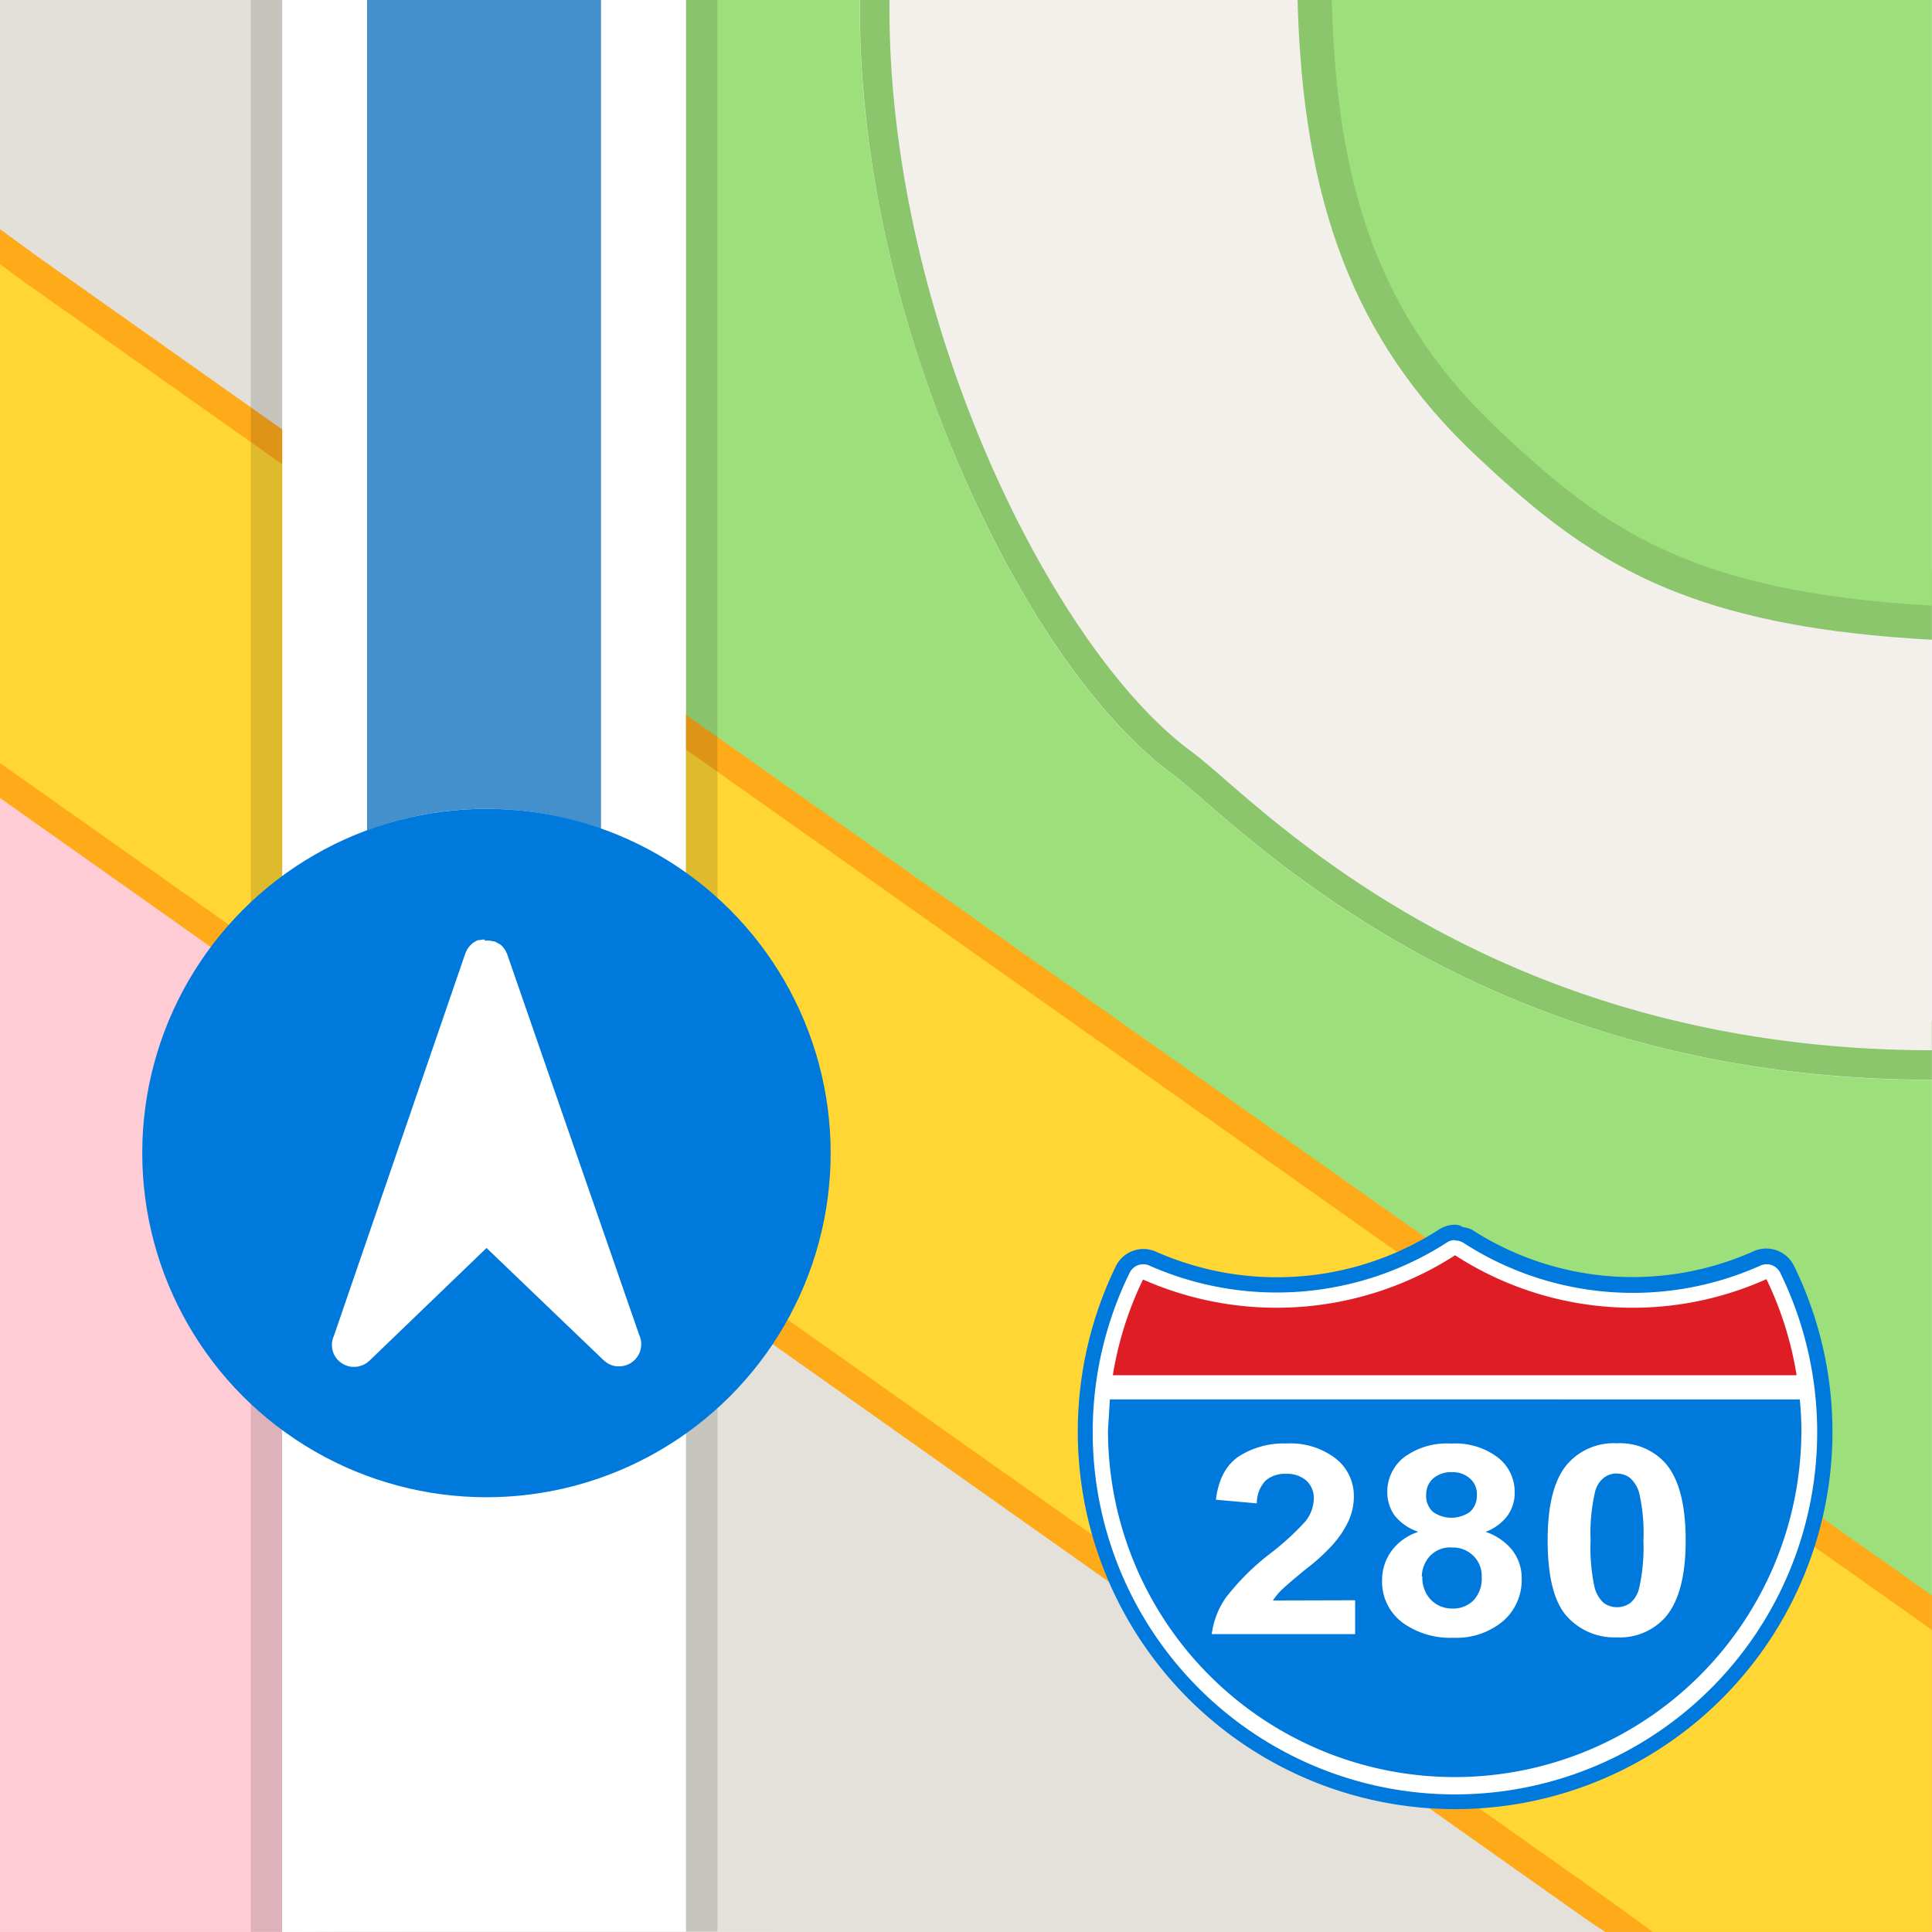 <svg xmlns="http://www.w3.org/2000/svg" viewBox="0 0 256.01 256.01">
  <g id="Layer_2" data-name="Layer 2">
    <g id="Layer_1-2" data-name="Layer 1">
      <rect width="256.01" height="256.01" fill="#fff"/>
      <path d="M90.89,165.34V256l108.7.06h19.63s-3.46-2.42-3.47-2.41Z" fill="#e3e1da"/>
      <path d="M0,101.11V256H37.4V127.53Z" fill="#ffccd6"/>
      <path d="M37.4,0H0V35L37.4,61.53Z" fill="#e3e0d9"/>
      <path d="M90.89,0V99.35L256,216c0-5,0-11.35,0-16.43V143.1c-30.74,0-53.9-8.63-70.34-18a145.65,145.65,0,0,1-19.81-13.68c-5-4.08-8.64-7.45-10.24-8.62-10.16-7.43-20.23-22.06-28.15-40.25S113.92,22.61,113.92,1.09c0-.37,0-.73,0-1.09Z" fill="#9de07b"/>
      <path d="M212.7,256H256V211.42l-1.27-.9L4.68,33.79,0,30.36s0,18.91,0,26v49.38l210.4,148.73Z" fill="#ffaa19"/>
      <path d="M219,256h37V216l-2-1.44L3.29,37.42S0,35,0,35,0,52,0,56.37v44.74l213.2,150.67Z" fill="#ffd633"/>
      <path d="M56.4,0H33.23V256c7.77,0,15.18,0,23.17-.06H95.07V0Z" opacity="0.13" style="isolation: isolate"/>
      <path d="M56.4,0h-19V256c5.56,0,12.5-.07,19-.07H90.89V0Z" fill="#fff"/>
      <path d="M113.94,0l0,1.09c0,21.51,5.59,43.26,13.52,61.44s18,32.82,28.15,40.25c1.6,1.17,5.23,4.54,10.24,8.62a147.3,147.3,0,0,0,19.81,13.68c16.44,9.38,39.6,18,70.34,18v-7.85c-29.29,0-51-8.14-66.45-17a136.33,136.33,0,0,1-18.74-13c-4.79-3.9-8-7-10.57-8.87-8.12-5.92-18.05-19.73-25.59-37s-12.87-38.16-12.87-58.3c0-.37,0-.73,0-1.09Z" fill="#8bc66d"/>
      <path d="M117.86,0l0,1.09c0,41.65,21.82,85.18,40.06,98.53,8.32,6.09,38,39.48,98.07,39.55V56.37A56.24,56.24,0,0,0,199.61,0Z" fill="#f3efeb"/>
      <path d="M171.94,0c.69,26.64,7.37,45.1,23.76,60.48,7.86,7.37,15.49,13.76,26.69,18.09C231,81.89,241.59,84,256,84.77v-9C242.52,75,233,73,225.63,70.16c-9.73-3.76-16.13-9.09-23.77-16.26C187.16,40.11,181.55,25.09,180.94,0Z" fill="#8bc66d"/>
      <path d="M176.48,0c.64,25.87,6.78,42.57,22.34,57.19C212.5,70,223.9,78.45,256,80.25V56.36C256,41.14,256,0,256,0H176.48Z" fill="#9de07b"/>
      <path d="M56.4,0H48.64V110.05a44.79,44.79,0,0,1,31-.2V0Z" fill="#4490cd"/>
      <path d="M192.73,162.29a4.09,4.09,0,0,0-2.06.64,39.6,39.6,0,0,1-37.54,2.91,4.07,4.07,0,0,0-5.26,1.93,50,50,0,0,0-5.05,21.75v0a50,50,0,1,0,94.89-21.81,4.1,4.1,0,0,0-5.29-1.93A39.26,39.26,0,0,1,195,162.92a3.69,3.69,0,0,0-1.15-.31,1.91,1.91,0,0,0-1.16-.32Z" fill="#0079dc"/>
      <path d="M192.75,164.32a1.89,1.89,0,0,0-1,.31,41.68,41.68,0,0,1-39.45,3.07,2,2,0,0,0-2.63,1,48,48,0,1,0,86.25,0,2,2,0,0,0-2.64-1,41.32,41.32,0,0,1-39.34-3,2,2,0,0,0-1.15-.32Z" fill="#fff"/>
      <path d="M192.81,166.34a43.73,43.73,0,0,1-41.35,3.21,46,46,0,0,0-4,12.68h90.61a46,46,0,0,0-4-12.73,43.31,43.31,0,0,1-41.25-3.16Z" fill="#de1d25"/>
      <path d="M147.07,185.43l-.25,4.11a45.94,45.94,0,1,0,91.88,0,40.21,40.21,0,0,0-.21-4.1Z" fill="#0079dc"/>
      <path d="M179.57,212.05v4.49h-19a10.82,10.82,0,0,1,1.85-4.81,31.88,31.88,0,0,1,6.07-6,35.36,35.36,0,0,0,4.48-4.12,5,5,0,0,0,1.12-2.95,3.13,3.13,0,0,0-1-2.48,3.91,3.91,0,0,0-2.71-.88,3.86,3.86,0,0,0-2.69.91,4.37,4.37,0,0,0-1.15,3l-5.42-.48c.32-2.65,1.32-4.56,3-5.72a11,11,0,0,1,6.34-1.73,9.84,9.84,0,0,1,6.55,2,6.29,6.29,0,0,1,2.39,5,7.88,7.88,0,0,1-.7,3.25,12.94,12.94,0,0,1-2.15,3.21,26.1,26.1,0,0,1-3.54,3.21q-2.55,2.1-3.25,2.79a8.8,8.8,0,0,0-1.09,1.34Zm8.3-9.1a6.62,6.62,0,0,1-3.1-2.17,5.35,5.35,0,0,1-.94-3,5.81,5.81,0,0,1,2.19-4.65,9.51,9.51,0,0,1,6.27-1.84,9.3,9.3,0,0,1,6.19,1.84,5.76,5.76,0,0,1,2.23,4.65,5.13,5.13,0,0,1-1,3.13,6.42,6.42,0,0,1-2.86,2.08,7.5,7.5,0,0,1,3.56,2.45,6,6,0,0,1,1.23,3.73,7.18,7.18,0,0,1-2.5,5.67,9.64,9.64,0,0,1-6.6,2.18,10.82,10.82,0,0,1-6.4-1.8,6.75,6.75,0,0,1-3-5.81,6.57,6.57,0,0,1,1.14-3.74,7.08,7.08,0,0,1,3.57-2.65Zm1.11-4.86a2.87,2.87,0,0,0,.9,2.25,4.24,4.24,0,0,0,4.9,0,2.85,2.85,0,0,0,.92-2.26,2.72,2.72,0,0,0-.92-2.17,3.42,3.42,0,0,0-2.4-.83,3.56,3.56,0,0,0-2.47.83,2.77,2.77,0,0,0-.92,2.18Zm-.5,10.79a4.2,4.2,0,0,0,1.13,3.11,3.91,3.91,0,0,0,2.87,1.16,3.8,3.8,0,0,0,2.76-1.07,4.17,4.17,0,0,0,1.1-3.1,3.73,3.73,0,0,0-1.12-2.84,3.88,3.88,0,0,0-2.82-1.08,3.65,3.65,0,0,0-3,1.22,4.18,4.18,0,0,0-1,2.65Zm25.79-17.63a8.08,8.08,0,0,1,6.39,2.61c1.81,2.07,2.71,5.48,2.71,10.26s-.92,8.18-2.77,10.27a8.12,8.12,0,0,1-6.37,2.58,8.45,8.45,0,0,1-6.63-2.82q-2.52-2.84-2.52-10.08t2.77-10.24a8.14,8.14,0,0,1,6.38-2.58Zm0,4a2.85,2.85,0,0,0-1.75.57,3.48,3.48,0,0,0-1.19,2,24.37,24.37,0,0,0-.56,6.31,24.78,24.78,0,0,0,.5,6.09,4.21,4.21,0,0,0,1.25,2.2,3.06,3.06,0,0,0,3.5,0,3.69,3.69,0,0,0,1.19-2,24.6,24.6,0,0,0,.56-6.29,23.85,23.85,0,0,0-.51-6.07,4.15,4.15,0,0,0-1.26-2.22,2.81,2.81,0,0,0-1.73-.57Z" fill="#fff"/>
      <circle cx="64.46" cy="152.79" r="45.61" fill="#0079dc"/>
      <path d="M64.27,124.5h-.1l-.24,0-.39.08-.07,0-.12,0a2.11,2.11,0,0,0-.34.16l-.21.12-.23.17-.22.21-.17.19a2.69,2.69,0,0,0-.2.27l-.11.19c-.06.11-.11.22-.16.33s0,.08-.05.12L44.25,177a2.9,2.9,0,0,0,.55,3.24,3,3,0,0,0,1.74.87,3.13,3.13,0,0,0,.53,0h.14a2.2,2.2,0,0,0,.37-.06l.23-.07.27-.1a1.68,1.68,0,0,0,.3-.15l.16-.09c.13-.09.25-.19.37-.29l.21-.2h0l15.35-14.78L80,180.26l.41.32.16.1.29.15.27.1.23.06a2.38,2.38,0,0,0,.37.06l.15,0a2.93,2.93,0,0,0,2.83-4.13L71.39,138.52l-4.18-12.07s0-.09-.07-.14A2.92,2.92,0,0,0,67,126l-.13-.21-.19-.26-.18-.19-.21-.19L66,125l-.2-.12a3.49,3.49,0,0,0-.34-.15l-.12,0-.07,0-.35-.09-.24,0-.49,0Z" fill="#fff"/>
      <path d="M42,254.09l1.39.34Zm2.56.6,1.31.26Zm2.62.49,1.26.2Zm2.71.37,1.16.14Zm2.94.26.89.06Z" opacity="0.24" style="isolation: isolate"/>
    </g>
  </g>
</svg>
